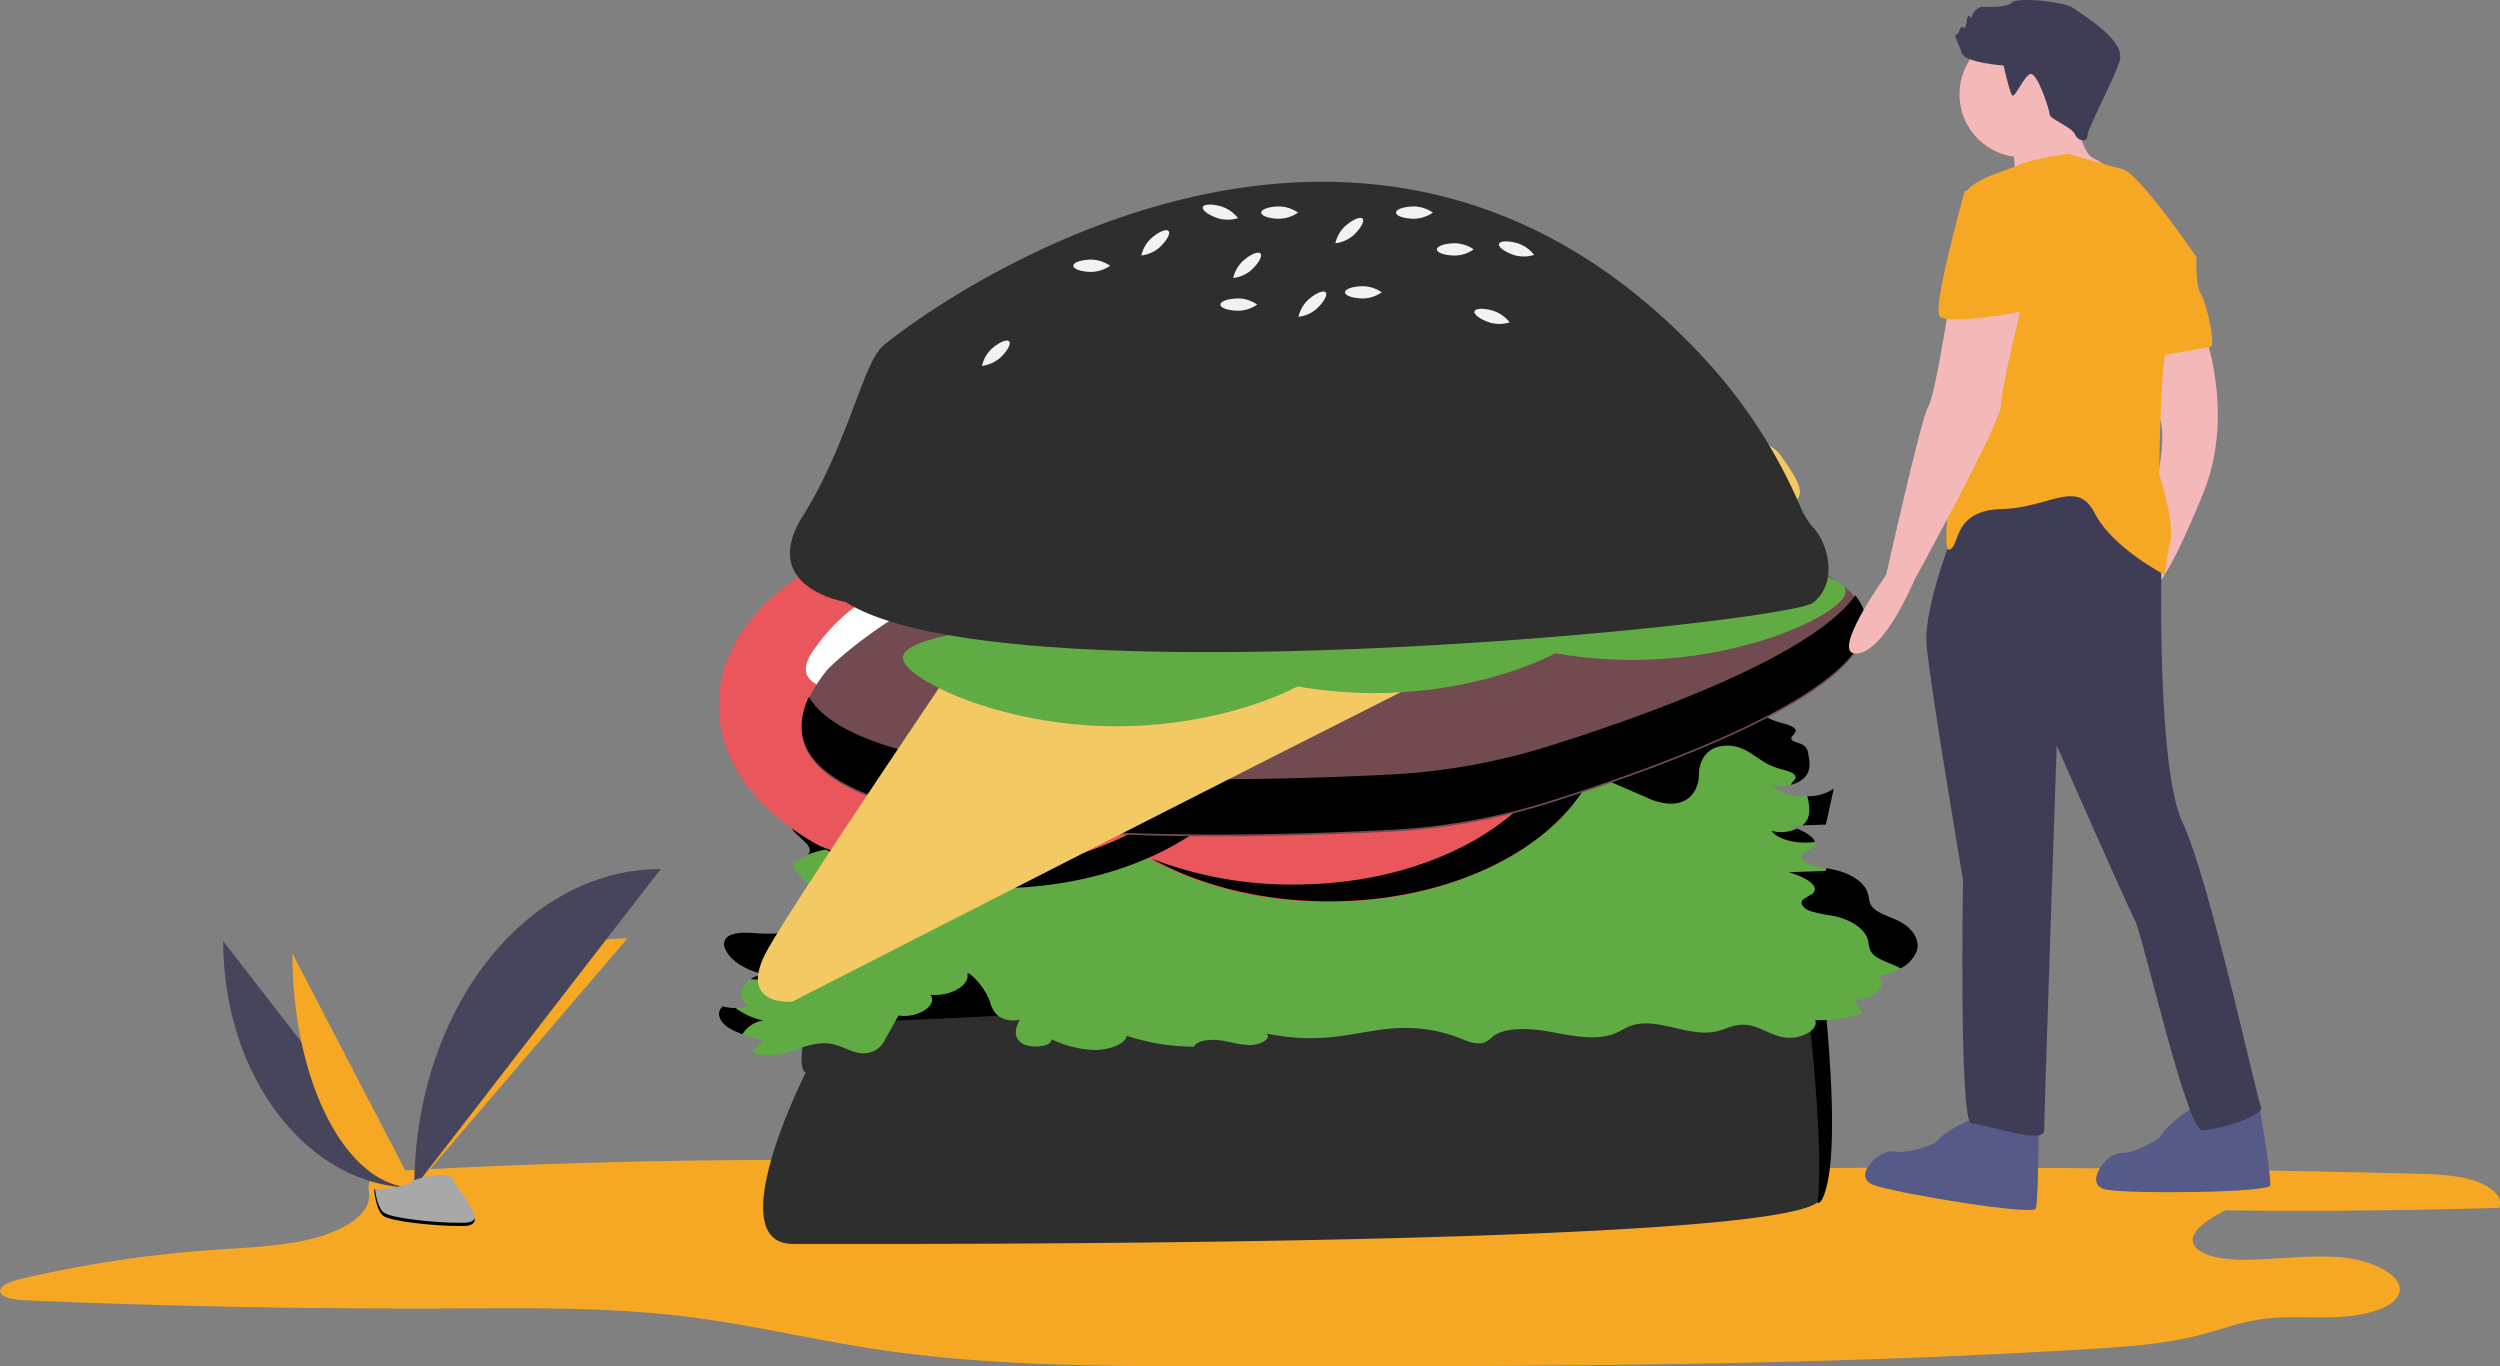 <svg id="Calque_1" data-name="Calque 1" xmlns="http://www.w3.org/2000/svg" viewBox="0 0 529.16 289.21"><rect x="0" y="0" width="529.16" height="289.21" fill="#808080" stroke="none"/><defs><style>.cls-1{fill:#f6a825;}.cls-2{fill:#2e2e2e;}.cls-3{fill:#60ab43;}.cls-4{fill:#e9565c;}.cls-5{fill:#fff;}.cls-6{fill:#714b4f;}.cls-7{fill:#f3c964;}.cls-8{fill:#f2f2f2;}.cls-9{fill:#565a89;}.cls-10{fill:#f5b8b9;}.cls-11{fill:#3f3d56;}.cls-12{fill:#46455b;}.cls-13{fill:#a8a8a8;}</style></defs><title>burger_and_mec</title><path class="cls-1" d="M396,527.72q74.07-.88,148.14,1c4.25.11,8.66.24,12.41,1.37s6.64,3.54,5.61,5.86q-28.92.85-57.89.53c-4.2,2.06-8.82,5.17-6.24,7.95,1.79,1.92,6.21,2.5,10.07,2.5,7,0,14-1.14,20.91-.47s13.76,4.31,11.74,8.07c-1.53,2.86-7.35,4.28-12.64,4.53s-10.71-.27-15.88.4c-4.92.65-9.18,2.32-13.78,3.49-7.25,1.84-15.3,2.41-23.21,2.89-60.78,3.71-122.06,3.69-183.19,3.65-24.75,0-49.84,0-73.74-3.67-13.62-2.06-26.68-5.26-40.47-6.92-16.48-2-33.51-1.71-50.36-1.65q-44.39.15-88.68-1.71c-2.19-.1-4.89-.41-5.49-1.61-.69-1.39,2.12-2.47,4.5-3a260.25,260.25,0,0,1,40.91-6.11c7-.49,14.17-.74,20.59-2.36s12-5,12-9c0-1.2-.53-2.49.48-3.56,1.34-1.41,4.62-1.74,7.46-1.89,31.43-1.71,63-2.43,94.6-2.14,11.11.1,22.26.33,33.29-.42,9-.62,17.89-1.88,26.79-2.93,12-1.42,64-8.78,71.57-2.81,5.68,4.47-6.05,5.43,9.19,7.25C367.86,528.56,382.49,527.87,396,527.72Z" transform="translate(-33.16 -280.29)"/><path class="cls-2" d="M203.7,507.32s-18.31,36.26-2.73,36.26,212,.78,217.42-9.36c3.82-7.1,1.72-32.39.11-46.89a11.06,11.06,0,0,0-11.62-9.85c-42.48,2.34-201.14,11-200.45,9.95,1.36-2.14.39-1.56.39-1.56S200.58,505.76,203.7,507.32Z" transform="translate(-33.16 -280.29)"/><path d="M418.89,487.33a11.06,11.06,0,0,0-11.62-9.85c-42.48,2.34-201.14,11-200.45,9.95,1.36-2.14.39-1.56.39-1.56s-1.39,4.44-2.53,9.29c.16,0,.28.13-.25,1.06,0,.21-.09.42-.14.63,6.36.63,158.75-7.72,200.25-10a11.1,11.1,0,0,1,11.63,9.86c1.19,10.78,2.66,27.52,1.76,38.32a2.23,2.23,0,0,0,.85-.79C422.6,527.12,420.5,501.83,418.89,487.33Z" transform="translate(-33.16 -280.29)"/><path class="cls-3" d="M225.53,453c-2-.62-4.6-1.43-4.37-2.74.12-.7,1.06-1.24,1.73-1.82,1.3-1.13,1.65-2.71.25-3.8s-4.76-1.23-6-.08c-.64.59-.6,1.33-.92,2-1,2.08-5.16,3-8.67,3.81s-7.44,2.32-7.11,4.48c.36,2.35,5.78,4.44,3.6,6.44-.79.73-2.45,1.14-2.81,2-.25.59.25,1.18.74,1.72l3.45,3.8c1.37,1.51,2.78,3.16,2.32,4.84-.91,3.34-8.31,4.62-14.18,4.24-2.15-.13-4.68-.32-6.15.58a2,2,0,0,0-.76,2.71c1,2.39,4.09,4.46,8.07,5.37-4.46.88-6.22,4.6-3.13,6.65a9.12,9.12,0,0,1-5.47.15c-1.53,1.41-.63,3.34,1.3,4.57a26.12,26.12,0,0,0,7.33,2.58l-2.48,2.32c1.8,1.41,5.68.91,8.3,0s5.45-2.08,8.39-1.61c2.75.43,4.83,2.27,7.63,2a4.94,4.94,0,0,0,3.88-2.85l2.88-5.12c4.09.64,8.39-2.17,6.75-4.4,4.58.49,9.08-2.49,7.58-5a14.67,14.67,0,0,1,5,6.36,6,6,0,0,0,1.62,3,5.51,5.51,0,0,0,2.26,1,5.43,5.43,0,0,0,2.47-.13c-.84,1.62-1.51,3.51.2,4.89s6.67,1,6.45-.7a24,24,0,0,0,8.82,2.27c3.27.08,6.85-1.17,7.15-3a45.61,45.61,0,0,0,14.28,2.3c.41-1.25,3.3-1.65,5.45-1.35s4.16,1,6.38,1,4.61-1.33,3.47-2.42a46,46,0,0,0,14.23.71c4.48-.47,8.72-1.6,13.26-1.85a31.67,31.67,0,0,1,13.51,2.14c1.48.62,3.33,1.41,5,.92a6,6,0,0,0,2-1.36c2.71-2.06,8.26-1.66,12.53-.85s9.25,1.78,13,.35c1.41-.54,2.45-1.37,4-1.83,5.39-1.62,11.83,2.54,17.55,1.34,1.86-.39,3.37-1.32,5.35-1.43,3.5-.21,5.81,2.16,9.21,2.68s7.35-1.62,6.49-3.65a31.78,31.78,0,0,0,10-1.4l-1.6-2.88c4-.07,6.93-2.93,5.08-5,4-.76,7.17-2.81,8-5.18s-.73-5-3.92-6.54c-1.88-.93-4.35-1.59-5.43-2.88-.77-.92-.66-2-1-3-.66-2.21-3.52-4.17-7.21-4.93a38.6,38.6,0,0,1-4.81-1c-1.46-.51-2.5-1.62-1.67-2.47a18.13,18.13,0,0,1,1.85-1.12c2.24-1.66-1.6-3.75-4.88-4.68l7.83-.26,1.68-7.63c-3.09,2.53-11.13,2-13.14-.86,2.51.82,5.89-.23,7.12-1.74s.92-3.25.6-4.89a2.37,2.37,0,0,0-.4-1.15,2.34,2.34,0,0,0-.91-.8c-.77-.37-2-.52-2.24-1.07s.74-1.06.88-1.64c.29-1.1-2.25-1.59-4-2.13-4-1.26-6-4.81-10.61-4.69s-5.85,3.61-5.85,6.22-1.55,6.12-6.13,6.07a12.53,12.53,0,0,1-4.87-1.3l-13.1-5.66a31.93,31.93,0,0,0-5.38-1.93,42,42,0,0,0-8.41-.75l-18.32-.42a8.64,8.64,0,0,0-2.78.24,5.18,5.18,0,0,0-2,1.5c-2.55,2.4-8.55,3.34-12.88,2-1.15-.35-2.18-.84-3.4-1.1-3.83-.83-7.85.71-11.83,1.26-6.52.91-14.63-.65-19.34,2.09-1.56.91-2.4,2.16-3.85,3.14a7.17,7.17,0,0,1-5.91.9c.23,1.79.44,3.65-.77,5.31s-4.31,3-7.36,2.58c-1.62-.42-1.49-1.79-.72-2.71s1.93-1.86,1.55-2.85-2.11-1.57-3.4-2.26-2.16-2-.79-2.63c-.92-1.19-4.25-1-5.72,0s-1.61,2.4-1.77,3.71a4.12,4.12,0,0,1-2.21,3.59c-2.89,1.49-8.45.72-10.36,2.65-.61.62-.65,1.36-1,2-1.56,3-8.28,3.81-13.77,4.06a6.79,6.79,0,0,0-.08,1.91C230,455,226.89,453.39,225.53,453Z" transform="translate(-33.16 -280.29)"/><path d="M415.85,449.51c.32,1.65.63,3.4-.6,4.9a3.47,3.47,0,0,1-.62.59l5-.17,1.68-7.63a9.52,9.52,0,0,1-5.61,1.62A5.41,5.41,0,0,1,415.85,449.51Z" transform="translate(-33.16 -280.29)"/><path d="M417.29,458.5c-.19-1-1.89-2.08-3.8-2.83a7.69,7.69,0,0,1-5.36.48C409.52,458.12,413.77,459,417.29,458.5Z" transform="translate(-33.16 -280.29)"/><path d="M419.72,464.06c0,.19-.08.39-.13.58l-7.83.26c3.28.93,7.12,3,4.88,4.68a18.13,18.13,0,0,0-1.85,1.12c-.83.85.21,2,1.67,2.47a38.6,38.6,0,0,0,4.81,1c3.69.76,6.55,2.71,7.21,4.93.3,1,.19,2.09,1,3,1.08,1.29,3.55,1.94,5.43,2.88.18.09.36.18.53.28a7.18,7.18,0,0,0,3.39-3.55c.82-2.37-.73-5-3.92-6.54-1.88-.93-4.35-1.59-5.43-2.88-.77-.92-.66-2-1-3-.66-2.21-3.52-4.17-7.21-4.93C420.76,464.22,420.24,464.14,419.72,464.06Z" transform="translate(-33.16 -280.29)"/><path d="M190.33,499.19a6,6,0,0,1,4.4-2.89,15,15,0,0,1-5.9-2.67,8.52,8.52,0,0,1-2.7-.34c-1.53,1.41-.63,3.34,1.3,4.57A14.09,14.09,0,0,0,190.33,499.19Z" transform="translate(-33.16 -280.29)"/><path d="M204.14,461.17a25.8,25.8,0,0,1,3.42-1c3.51-.81,7.64-1.73,8.67-3.81.32-.67.28-1.41.92-2,1.23-1.15,4.6-1,6,.09s1.05,2.67-.25,3.8c-.67.58-1.61,1.12-1.73,1.82-.23,1.31,2.34,2.12,4.37,2.74a8.79,8.79,0,0,1,2.64,1.39c0-.14,0-.27.05-.41,5.49-.25,12.21-1,13.77-4.06.35-.67.39-1.42,1-2,1.91-1.93,7.47-1.16,10.36-2.65a4.13,4.13,0,0,0,2.21-3.6c.16-1.3.31-2.71,1.77-3.71s4.8-1.14,5.72.05c-1.37.64-.51,1.94.79,2.63s3,1.27,3.4,2.25-.79,1.94-1.55,2.86-.9,2.28.72,2.71c3,.42,6.15-.93,7.36-2.58s1-3.53.77-5.31a7.17,7.17,0,0,0,5.91-.9c1.45-1,2.29-2.23,3.85-3.14,4.71-2.75,12.82-1.18,19.34-2.09,4-.55,8-2.09,11.83-1.26,1.22.26,2.25.75,3.4,1.1,4.33,1.32,10.33.38,12.88-2a5.09,5.09,0,0,1,2-1.5,8.64,8.64,0,0,1,2.78-.24l18.32.42a41.32,41.32,0,0,1,8.41.75,31.93,31.93,0,0,1,5.38,1.93l13.1,5.66a12.71,12.71,0,0,0,4.87,1.3c4.58.05,6.12-3.45,6.13-6.07s1.28-6.11,5.85-6.22,6.56,3.43,10.61,4.69c1.72.54,4.26,1,4,2.13-.13.51-.93,1-.92,1.46a6.07,6.07,0,0,0,3-1.72c1.23-1.5.92-3.25.6-4.89a2.37,2.37,0,0,0-.4-1.15,2.34,2.34,0,0,0-.91-.8c-.77-.37-2-.52-2.24-1.07s.74-1.06.88-1.64c.29-1.1-2.25-1.59-4-2.13-4-1.26-6-4.81-10.61-4.69s-5.85,3.61-5.85,6.22-1.55,6.12-6.13,6.07a12.53,12.53,0,0,1-4.87-1.3l-13.1-5.66a31.93,31.93,0,0,0-5.38-1.93,42,42,0,0,0-8.41-.75l-18.32-.42a8.64,8.64,0,0,0-2.78.24,5.18,5.18,0,0,0-2,1.5c-2.55,2.4-8.55,3.34-12.88,2-1.15-.35-2.18-.84-3.4-1.1-3.83-.83-7.85.71-11.83,1.26-6.52.91-14.63-.65-19.34,2.09-1.56.91-2.4,2.16-3.85,3.14a7.17,7.17,0,0,1-5.91.9c.23,1.79.44,3.65-.77,5.31s-4.31,3-7.36,2.58c-1.62-.42-1.49-1.79-.72-2.71s1.93-1.86,1.55-2.85-2.11-1.57-3.4-2.26-2.16-2-.79-2.63c-.92-1.19-4.25-1-5.72,0s-1.61,2.4-1.77,3.71a4.12,4.12,0,0,1-2.21,3.59c-2.89,1.49-8.45.72-10.36,2.65-.61.62-.65,1.36-1,2-1.56,3-8.28,3.81-13.77,4.06,0,.14,0,.28-.05.41a8.79,8.79,0,0,0-2.64-1.39c-2-.62-4.6-1.43-4.37-2.74.12-.7,1.06-1.24,1.73-1.82,1.3-1.13,1.65-2.71.25-3.8s-4.76-1.23-6-.08c-.64.59-.6,1.33-.92,2-1,2.08-5.16,3-8.67,3.81s-7.44,2.32-7.11,4.48C200.81,457.13,206.05,459.19,204.14,461.17Z" transform="translate(-33.16 -280.29)"/><path d="M194.73,486.49a7.82,7.82,0,0,0-2.71,1.06l1.55.09c5.87.38,13.27-.9,14.18-4.24.46-1.68-.95-3.33-2.32-4.84l-1.66-1.83a28.25,28.25,0,0,1-10.2,1.1c-2.15-.13-4.68-.32-6.15.58a2,2,0,0,0-.76,2.71C187.63,483.51,190.75,485.58,194.73,486.49Z" transform="translate(-33.16 -280.29)"/><path class="cls-4" d="M314.26,471.22c32.28,0,58.45-17.28,58.45-38.6S346.54,394,314.26,394s-58.44,17.29-58.44,38.61S282,471.22,314.26,471.22Z" transform="translate(-33.16 -280.29)"/><path class="cls-5" d="M294.39,429.89s-26.49,2.73-18.7-8.58,17.53-15.21,22.21-12.09,6.62,11.7,5.84,11.7-12.08-6.63-16-1.56S294.39,429.89,294.39,429.89Z" transform="translate(-33.16 -280.29)"/><path class="cls-5" d="M317.35,431s21.88,15.2,8.6,18.7-23.2.1-24.71-5.31,2.58-13.19,3.18-12.69,4.85,12.91,11.1,11.6S317.35,431,317.35,431Z" transform="translate(-33.16 -280.29)"/><path class="cls-5" d="M322.46,421.47s1.72-26.6,11.57-17,12.06,19.84,8.2,23.93-12.63,4.59-12.5,3.82,8.55-10.81,4.2-15.5S322.46,421.47,322.46,421.47Z" transform="translate(-33.16 -280.29)"/><path class="cls-4" d="M243.74,468.1c32.28,0,58.44-17.28,58.44-38.6S276,390.9,243.74,390.9s-58.45,17.28-58.45,38.6S211.46,468.1,243.74,468.1Z" transform="translate(-33.16 -280.29)"/><path class="cls-5" d="M223.87,426.77s-26.5,2.73-18.71-8.58S222.7,403,227.37,406.1s6.63,11.7,5.85,11.7-12.08-6.63-16-1.56S223.87,426.77,223.87,426.77Z" transform="translate(-33.16 -280.29)"/><path class="cls-5" d="M246.82,427.88s21.88,15.2,8.61,18.7-23.2.11-24.72-5.31,2.59-13.19,3.18-12.69,4.85,12.91,11.11,11.6S246.82,427.88,246.82,427.88Z" transform="translate(-33.16 -280.29)"/><path class="cls-5" d="M251.93,418.35s1.73-26.6,11.57-17,12.06,19.84,8.21,23.93-12.63,4.59-12.5,3.82,8.54-10.81,4.2-15.5S251.93,418.35,251.93,418.35Z" transform="translate(-33.16 -280.29)"/><path d="M274.15,396.65c12.73,7.08,20.83,17.68,20.83,29.54,0,21.32-26.17,38.6-58.45,38.6a81.79,81.79,0,0,1-30.22-5.56c10.17,5.66,23.29,9.07,37.62,9.07,32.28,0,58.45-17.28,58.45-38.61C302.38,415.68,291.07,403.41,274.15,396.65Z" transform="translate(-33.16 -280.29)"/><path d="M344.68,399.38c12.73,7.08,20.82,17.68,20.82,29.54,0,21.32-26.17,38.6-58.45,38.6A81.79,81.79,0,0,1,276.83,462c10.17,5.66,23.3,9.07,37.63,9.07,32.28,0,58.44-17.28,58.44-38.61C372.9,418.41,361.6,406.14,344.68,399.38Z" transform="translate(-33.16 -280.29)"/><path class="cls-6" d="M208.22,422.1s50.26-53.81,173.39-31.58c97.33,17.57,17.4,47.81-20.36,59.71a135.57,135.57,0,0,1-33.77,6.09C284.88,458.51,177.74,460.47,208.22,422.1Z" transform="translate(-33.16 -280.29)"/><path d="M361.25,438.14a135.57,135.57,0,0,1-33.77,6.09C293,446,216.1,447.63,204.36,427.78c-14.83,32.08,82.91,30.22,123.12,28.15a135.57,135.57,0,0,0,33.77-6.09c27.68-8.72,78-27.3,64.59-43.52C416.8,419.05,382.41,431.48,361.25,438.14Z" transform="translate(-33.16 -280.29)"/><path class="cls-7" d="M267.65,373.19s112.08-.51,113.11-1.53,24.68-1.55,29.31,5,6.16,9.64,0,10.66-209.26,105-209.26,105-11.31,1-5.66-10.15S267.65,373.19,267.65,373.19Z" transform="translate(-33.16 -280.29)"/><path class="cls-3" d="M314.7,419.59c0,4.2-20.23,14.43-45.2,14.43s-45.19-10.23-45.19-14.43,20.23-5.85,45.19-5.85S314.7,415.39,314.7,419.59Z" transform="translate(-33.16 -280.29)"/><path class="cls-3" d="M269.5,427c25,0,45.2-3.41,45.2-7.61s-20.23-7.6-45.2-7.6-45.19,3.4-45.19,7.6S244.54,427,269.5,427Z" transform="translate(-33.16 -280.29)"/><path class="cls-3" d="M369.25,412.57c0,4.2-20.23,14.43-45.2,14.43s-45.19-10.23-45.19-14.43,20.23-5.85,45.19-5.85S369.25,408.37,369.25,412.57Z" transform="translate(-33.16 -280.29)"/><path class="cls-3" d="M324.05,420c25,0,45.2-3.41,45.2-7.61s-20.23-7.6-45.2-7.6-45.19,3.4-45.19,7.6S299.09,420,324.05,420Z" transform="translate(-33.16 -280.29)"/><path class="cls-3" d="M423.8,405.55c0,4.2-20.23,14.43-45.2,14.43s-45.19-10.23-45.19-14.43,20.23-5.85,45.19-5.85S423.8,401.35,423.8,405.55Z" transform="translate(-33.16 -280.29)"/><path class="cls-3" d="M378.6,413c25,0,45.2-3.41,45.2-7.6s-20.23-7.61-45.2-7.61-45.19,3.41-45.19,7.61S353.64,413,378.6,413Z" transform="translate(-33.16 -280.29)"/><path class="cls-2" d="M212.15,407.71s-18.59-3-9.08-18.17,12.71-32.12,16.86-35.91c4.64-4.24,100.41-78.58,175,3.68A109.73,109.73,0,0,1,414,387a17.29,17.29,0,0,0,2.88,4.88c3,3,5.62,11.68,0,16S245.65,429.13,212.15,407.71Z" transform="translate(-33.16 -280.29)"/><path class="cls-8" d="M299.26,344.76a7.27,7.27,0,0,1-3.89,1.3c-2.15,0-3.89-.58-3.89-1.3s1.74-1.3,3.89-1.3A7.27,7.27,0,0,1,299.26,344.76Z" transform="translate(-33.16 -280.29)"/><path class="cls-8" d="M268.13,336.54a7.24,7.24,0,0,1-3.89,1.3c-2.15,0-3.89-.58-3.89-1.3s1.74-1.3,3.89-1.3A7.24,7.24,0,0,1,268.13,336.54Z" transform="translate(-33.16 -280.29)"/><path class="cls-8" d="M352.69,348.52a7.24,7.24,0,0,1-4.1.07c-2-.64-3.54-1.71-3.33-2.4s2.05-.72,4.1-.07A7.2,7.2,0,0,1,352.69,348.52Z" transform="translate(-33.16 -280.29)"/><path class="cls-8" d="M295.19,326.45a7.24,7.24,0,0,1-4.1.08c-2-.64-3.54-1.72-3.33-2.4s2.05-.72,4.1-.08A7.35,7.35,0,0,1,295.19,326.45Z" transform="translate(-33.16 -280.29)"/><path class="cls-8" d="M357.87,334.24a7.24,7.24,0,0,1-4.1.08c-2-.65-3.54-1.72-3.32-2.4s2.05-.72,4.1-.08A7.25,7.25,0,0,1,357.87,334.24Z" transform="translate(-33.16 -280.29)"/><path class="cls-8" d="M345.08,333.08a7.21,7.21,0,0,1-3.89,1.3c-2.15,0-3.89-.59-3.89-1.3s1.74-1.3,3.89-1.3A7.21,7.21,0,0,1,345.08,333.08Z" transform="translate(-33.16 -280.29)"/><path class="cls-8" d="M307.9,325.29a7.21,7.21,0,0,1-3.89,1.3c-2.15,0-3.89-.58-3.89-1.3s1.74-1.3,3.89-1.3A7.21,7.21,0,0,1,307.9,325.29Z" transform="translate(-33.16 -280.29)"/><path class="cls-8" d="M336.44,325.29a7.27,7.27,0,0,1-3.9,1.3c-2.14,0-3.89-.58-3.89-1.3s1.75-1.3,3.89-1.3A7.27,7.27,0,0,1,336.44,325.29Z" transform="translate(-33.16 -280.29)"/><path class="cls-8" d="M325.63,342.16a7.27,7.27,0,0,1-3.89,1.3c-2.15,0-3.89-.58-3.89-1.3s1.74-1.29,3.89-1.29A7.34,7.34,0,0,1,325.63,342.16Z" transform="translate(-33.16 -280.29)"/><path class="cls-8" d="M294.19,339.13a7.31,7.31,0,0,1,2-3.56c1.61-1.43,3.29-2.16,3.77-1.62s-.44,2.13-2,3.56A7.27,7.27,0,0,1,294.19,339.13Z" transform="translate(-33.16 -280.29)"/><path class="cls-8" d="M274.74,334.37a7.23,7.23,0,0,1,2-3.56c1.6-1.43,3.29-2.16,3.76-1.62s-.43,2.13-2,3.56A7.34,7.34,0,0,1,274.74,334.37Z" transform="translate(-33.16 -280.29)"/><path class="cls-8" d="M241,357.74a7.26,7.26,0,0,1,2-3.57c1.6-1.43,3.29-2.15,3.76-1.62s-.43,2.13-2,3.56A7.36,7.36,0,0,1,241,357.74Z" transform="translate(-33.16 -280.29)"/><path class="cls-8" d="M315.81,331.78a7.19,7.19,0,0,1,2-3.56c1.6-1.44,3.29-2.16,3.76-1.63s-.43,2.13-2,3.56A7.29,7.29,0,0,1,315.81,331.78Z" transform="translate(-33.16 -280.29)"/><path class="cls-8" d="M308,347.35a7.23,7.23,0,0,1,2-3.56c1.6-1.43,3.29-2.16,3.76-1.62s-.43,2.13-2,3.56A7.27,7.27,0,0,1,308,347.35Z" transform="translate(-33.16 -280.29)"/><path class="cls-9" d="M451.62,516.9s-5.92,1.77-8.87,5.33c0,0-5.33,2.37-8.59,1.78s-9.17,5.33-4.44,7.1,33.74,6.52,34.33,5,.6-16.59.6-16.59Z" transform="translate(-33.16 -280.29)"/><path class="cls-9" d="M498.12,514.35s-5.53,2.77-7.84,6.77c0,0-4.84,3.25-8.15,3.22S474,531.16,479,532.1s34.35.66,34.68-.9-2.25-16.45-2.25-16.45Z" transform="translate(-33.16 -280.29)"/><path class="cls-10" d="M461.24,313.57a13.33,13.33,0,1,0-13.32-13.33A13.32,13.32,0,0,0,461.24,313.57Z" transform="translate(-33.16 -280.29)"/><path class="cls-10" d="M472,302.46s1.48,10.07,4.15,11.25a20,20,0,0,1,5,3.56l-7.4,3.55-14.5-.89s1.18-6.51-.89-9.77S472,302.46,472,302.46Z" transform="translate(-33.16 -280.29)"/><path class="cls-10" d="M499.57,350.14s6.8,17.48,0,34.36-9.77,19.55-9.77,19.55l-2.07-22.21,2.38-2.17s1.44-6.74.27-10.73.61-16.43.61-16.43Z" transform="translate(-33.16 -280.29)"/><path class="cls-11" d="M448.66,388.06s-8.58,19.54-7.69,29,7.69,49.47,7.69,49.47-.88,51.53,1.78,51.53,15.39,4.74,15.39,1.48,2.66-81.45,2.66-81.45,15.1,34.36,16.58,37,10.95,44.43,14.2,44.43,13.32-3,12.43-5-10.95-48.28-16.57-60.13-4.44-56.57-4.44-56.57l-9.47-20.73Z" transform="translate(-33.16 -280.29)"/><path class="cls-11" d="M457.25,294.17s-8.29-.6-8.88-2.67-1.78-3.85-1.19-3.85.89-1.48.89-1.48.59-.3.89,0,.59-2.07.59-2.07.3-.89.59-.3.3.3.6-.59,1.77-1.48,1.77-1.48,5.62.29,6.51-.89,11-.3,13,1.18,11.25,6.81,9.77,11.26S475,307.49,475,309s-2.07,1.19-2.66-.29-5.33-3.26-5.33-4.15-2.66-9.18-4.14-8.59-3.26,5.33-3.85,4.45S457.25,294.17,457.25,294.17Z" transform="translate(-33.16 -280.29)"/><path class="cls-1" d="M498.09,334.74S486,317,482.4,316.08s-11.54-3.25-11.54-3.25-8,1.18-10.36,2.36S449.26,318.45,449,322s2.37,37.61.89,40.87-6.51,34.36-4.15,33.77.6-8.3,11-8.59,16-6.52,19.82.89,14.8,13,14.8,13a71.24,71.24,0,0,1,1.19-7.11c.88-4.15-2.37-14.22-2.37-14.22s.29-23.4,1.48-26.06S498.09,334.74,498.09,334.74Z" transform="translate(-33.16 -280.29)"/><path class="cls-1" d="M493.65,334.15l4.44.59s-.3,5.93.89,7.7,3.25,11,2.07,11.26-11.84,2.07-11.84,2.07l-.59-13.62Z" transform="translate(-33.16 -280.29)"/><path class="cls-10" d="M445.7,344.81s-2.95,19.26-4.43,21.62S432.39,402,432.39,402s-12.17,16.93-6.25,16.63,12.17-15.45,12.17-15.45,18.35-33.47,18.35-37,4.44-21.33,4.44-21.33Z" transform="translate(-33.16 -280.29)"/><path class="cls-1" d="M454.29,318.75,449,320.82s-6.81,24.29-5.33,26.36,19.24-.89,19.54-1.77S459.91,318.75,454.29,318.75Z" transform="translate(-33.16 -280.29)"/><path class="cls-12" d="M80.4,479.48c0,28.86,18.09,52.21,40.44,52.21Z" transform="translate(-33.16 -280.29)"/><path class="cls-1" d="M120.84,531.69c0-29.18,20.19-52.79,45.14-52.79Z" transform="translate(-33.16 -280.29)"/><path class="cls-1" d="M95.05,482.1c0,27.41,11.54,49.59,25.79,49.59Z" transform="translate(-33.16 -280.29)"/><path class="cls-12" d="M120.84,531.69c0-37.29,23.34-67.46,52.17-67.46Z" transform="translate(-33.16 -280.29)"/><path class="cls-13" d="M112.33,532.06s5.74-.18,7.47-1.41,8.82-2.7,9.25-.73,8.62,9.83,2.14,9.88-15-1-16.77-2.06S112.33,532.06,112.33,532.06Z" transform="translate(-33.16 -280.29)"/><path d="M131.31,539.11c-6.48.06-15-1-16.77-2.06-1.32-.8-1.84-3.67-2-5h-.2s.37,4.63,2.09,5.68,10.3,2.11,16.77,2.06c1.87,0,2.52-.68,2.48-1.66C133.41,538.73,132.7,539.1,131.31,539.11Z" transform="translate(-33.16 -280.29)"/></svg>